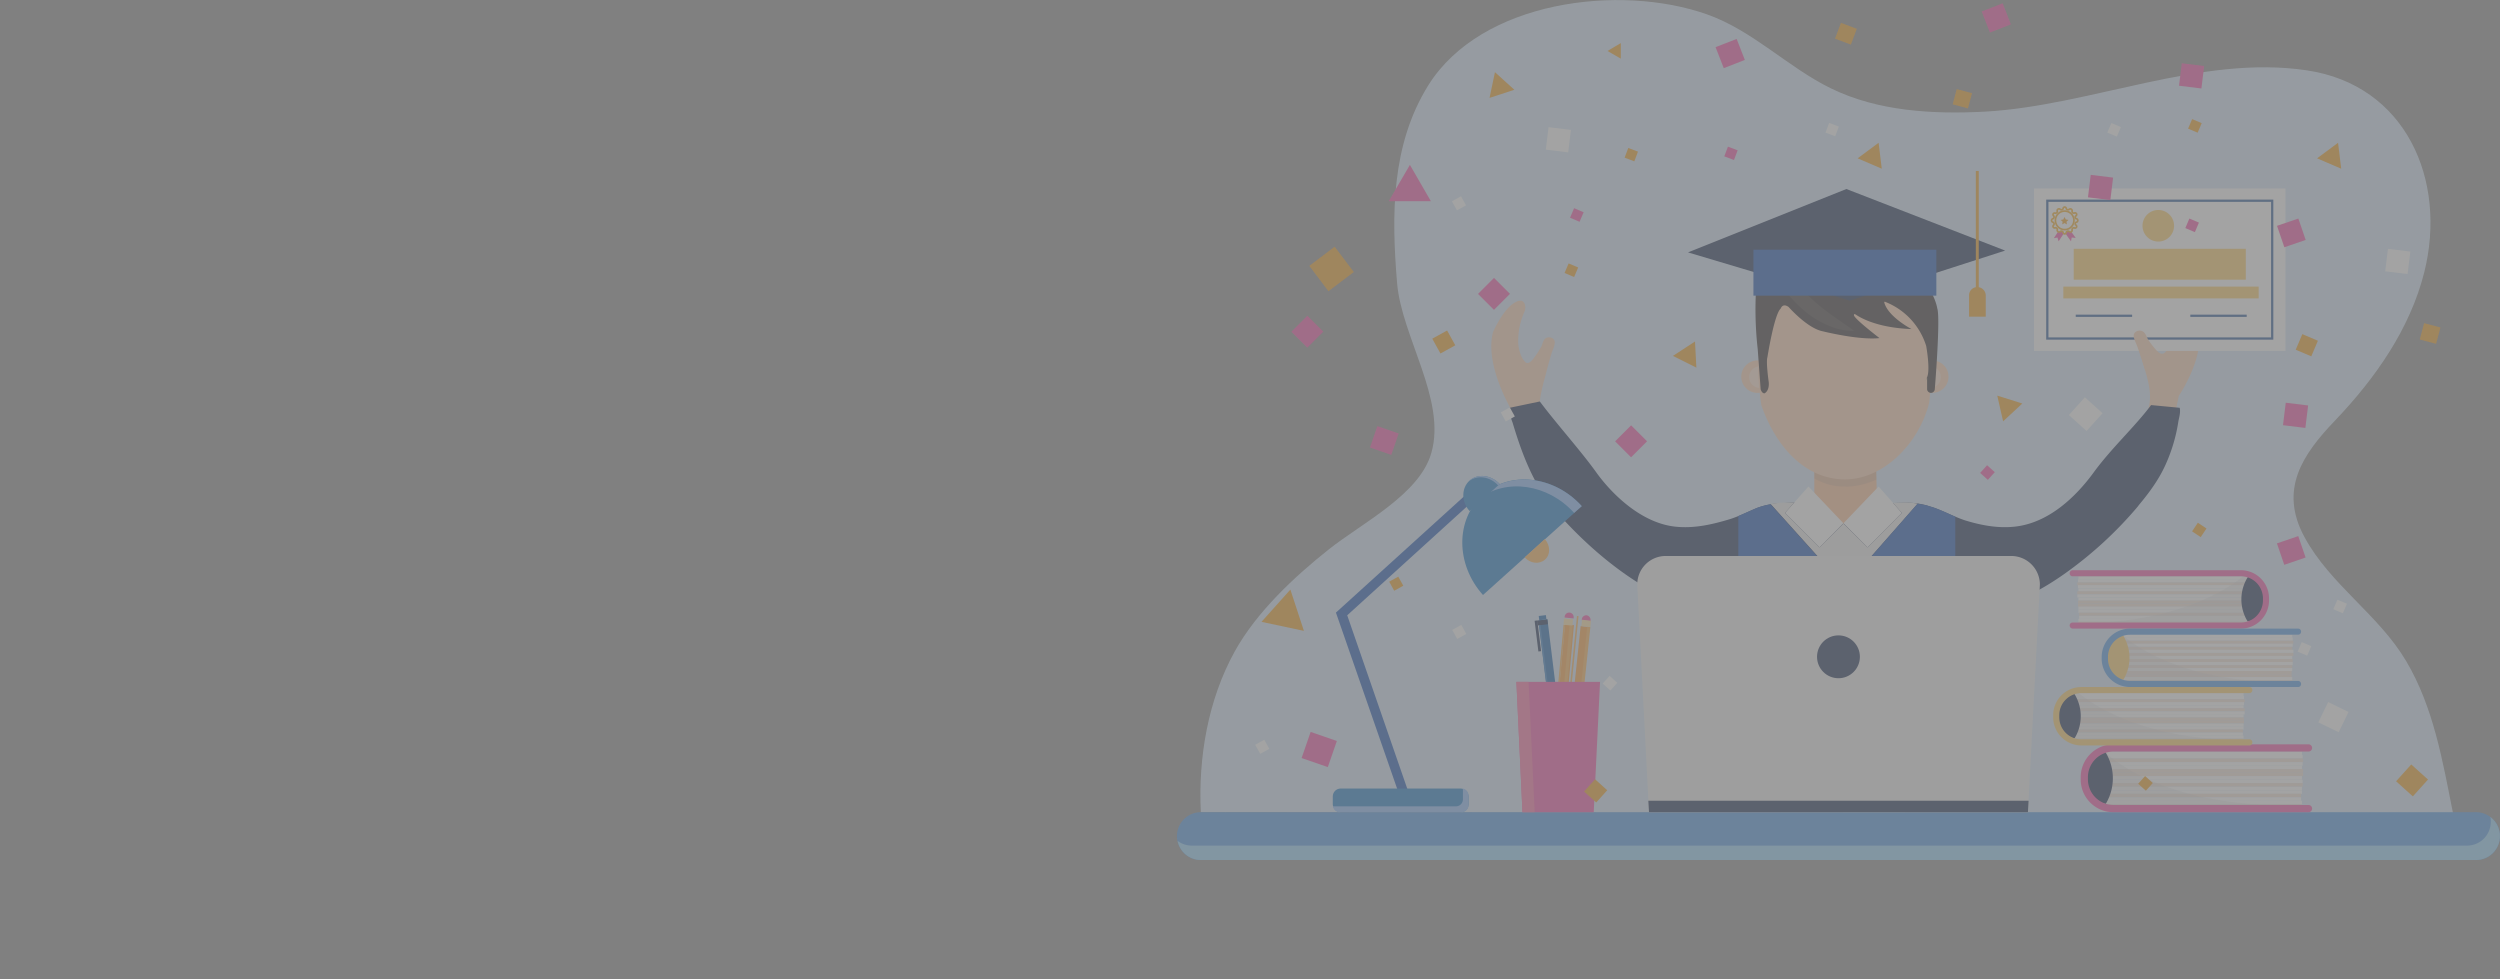 <svg xmlns="http://www.w3.org/2000/svg" viewBox="0 0 1108.4 434.2"><rect x="0" y="0" width="1108.4" height="434.2" fill="#808080" stroke="none"/><title>welcome-bg</title><g id="Layer_1" data-name="Layer 1"><g style="opacity:0.28"><path d="M532.4,359.9l555.2.6c-4.6-23.1-8.6-47-20.8-67.6s-33.7-33.9-45.1-55-.9-36.6,13.8-51.9c17.7-18.6,33-40.4,39.3-65.4,10.3-41-8.2-83.1-52-89.6C975.9,23.9,926.9,46.7,880,49.3c-22.9,1.2-47.3-.1-68.2-10.3-19.2-9.4-34.6-25.6-54.9-32.8C718.3-7.5,656.7,0,633.2,37.7c-16.4,26.4-16.3,57.5-13.8,87.4,1.9,23.9,22,51.9,15.2,75.5-5.2,18.4-30.5,30.9-45.5,42.8s-31.9,27.6-41.6,45.1c-11.9,21.4-16.3,47.2-15.1,71.4" transform="translate(0 0.2)" style="fill:#cfe4f7"/><path d="M963.8,189.4s-.6-1.4,2.2-14.1c0,0,12.4-18.2,8.3-31.1a34.6,34.6,0,0,0-3.2-5.2c-1.9-2.6-4.3-5.6-7.6-6.9a3.6,3.6,0,0,0-2.3-.3,2.4,2.4,0,0,0-1.5,1.6,4.8,4.8,0,0,0,.3,2.9,27,27,0,0,1,2.9,11.7,13.3,13.3,0,0,1-1,4.8,8.2,8.2,0,0,1-2.3,3.5c-1.4,1-2.9-.4-3.7-1.3a35.9,35.9,0,0,1-3.7-5c-.6-.9-.8-2.2-1.7-3a3.2,3.2,0,0,0-4,.3c-1.2,1.3.5,4,1,5.5s1.7,4.9,2.4,7.4c2.4,7.9,5.4,16.2,1.3,24.1C955.7,186.4,959.1,187.6,963.8,189.4Z" transform="translate(0 0.2)" style="fill:#fdcba8"/><polygon points="804.4 204.6 804.4 232.4 832.5 232.4 831.7 204.6 804.4 204.6" style="fill:#ffb988"/><path d="M831.8,207.6l.2,4.8c-8.2,3.7-14.1,3.1-14.1,3.1a25.4,25.4,0,0,1-13.5-3.6v-2.8Z" transform="translate(0 0.2)" style="fill:#787878;opacity:0.2"/><circle cx="779.2" cy="167" r="7.2" style="fill:#ffcdaa"/><circle cx="780.3" cy="167.2" r="4.8" style="fill:#ffdfc9"/><circle cx="856.7" cy="167" r="7.2" style="fill:#ffcdaa"/><circle cx="855.7" cy="167.2" r="4.8" style="fill:#ffdfc9"/><path d="M856,159.4c.9,7.2-.7,19-.7,19-4.3,17.9-20.8,35-39,33.9s-29.8-16.8-35.4-32.8c0,0-2.3-15-1-20.4V130.9H856Z" transform="translate(0 0.2)" style="fill:#ffcdaa"/><path d="M782.3,174.2s2.2-.9,1.9-4.9c0,0-1.3-9-.6-11.1,0,0,3-19.1,5.9-21.6,0,0,.8-2.6,3.5-.7,0,0,8.3,9.5,15.2,10.8,0,0,15.9,4,25.1,3,0,0-10.6-8.1-11.3-10,0,0-.3-1.1.8-.4s8.4,5.8,24.7,6.4c0,0-10.4-5.4-12.1-11.8h0s0-.6.6-.2a30.8,30.8,0,0,1,18,19.5s1.9,10.5.4,13.8,0,.2,0,.2v5.3a1.8,1.8,0,0,0,1.7,1.5,1.8,1.8,0,0,0,1.7-1.5s2.6-31.7,1.1-36c0,0-2.7-19.6-30.8-25.5,0,0-19.3-5-32.4,5.6,0,0-3.8-1.5-3.9-5.2,0,0-.5-.6-.6.4l.7,5.9s.2.4-.7.2-2-2.2-5.9-1.2a9.4,9.4,0,0,0-2.9.9s5.1-.3,6.6,2c0,0,.9.6-.2.7s-8.1-1.3-10.2,7.1a157.7,157.7,0,0,0,.7,27.2l1.3,17.8S781.1,174.2,782.3,174.2Z" transform="translate(0 0.2)" style="fill:#1d1718"/><path d="M789.3,124.9a1.7,1.7,0,0,0,.1.7,4.2,4.2,0,0,0,1.1,1.8,59.3,59.3,0,0,0,11.9,12.1,40.9,40.9,0,0,0,11.4,5.8,27.1,27.1,0,0,0,8.4,1.2c-.3,0-.9-.6-1.2-.8l-1.3-.9-2.6-1.8-4.7-3.3a93.1,93.1,0,0,1-9.2-7.4l-1.3-1.3a70.8,70.8,0,0,1-5.2-5.9c-.7-.9-1.2-1.9-2.3-2.4a4.3,4.3,0,0,0-3.5-.1A2.5,2.5,0,0,0,789.3,124.9Z" transform="translate(0 0.2)" style="fill:#2e2829"/><path d="M674.1,196.2s-1.3-.8-4.1-14.9c0,0-12-20.1-8-34.4a53.3,53.3,0,0,1,3.1-5.8c1.8-2.8,4.2-6.2,7.4-7.6a3.3,3.3,0,0,1,2.2-.3,2.4,2.4,0,0,1,1.4,1.8,4.5,4.5,0,0,1-.3,3.2,31.7,31.7,0,0,0-2.7,12.9,16,16,0,0,0,.9,5.3,10,10,0,0,0,2.3,4c1.3,1.1,2.7-.6,3.5-1.5a47.2,47.2,0,0,0,3.6-5.5c.5-1.1.7-2.5,1.6-3.4a2.8,2.8,0,0,1,3.9.3c1.2,1.5-.5,4.5-1,6.1s-1.6,5.5-2.3,8.3c-2.3,8.7-5.2,17.9-1.2,26.6A97.1,97.1,0,0,1,674.1,196.2Z" transform="translate(0 0.2)" style="fill:#fdcba8"/><path d="M854,223.8l3.3,1c4.7,1.7,9.1,4.1,13.9,5.7,7.1,2.2,14.6,3.6,22,2.8,15.2-1.6,27.3-13.4,35.1-24.1s18.5-20.5,25.4-29.8l12.7,1.2c.5,2.3-.4,4.5-.7,6.7a73,73,0,0,1-5.8,19c-2.9,6.3-7,11.9-11.6,17.4l-.6.8a174.2,174.2,0,0,1-32.8,30c-10.3,7.2-23.7,14.7-37.3,14.9-3.6,0-11-2-12.9,2.1a6.3,6.3,0,0,0-.4,2.7c-.7,26.7,1.2,48.2,1.8,74.9a1.7,1.7,0,0,1,.1.7c-57.7,12.6-96.8-.1-96.8-.1.3-14.5,1.1-23.7,1.5-38.2.1-8,.4-16.4.5-24.6.1-4.9,3.6-16.3-4.4-17.1-2.5-.3-5-.2-7.5-.3-12.4-.7-24.1-5.5-34.1-11.9-13.3-8.5-25.5-19.7-35.5-31.1s-15.3-26-19.3-39.4c0,0-1.8-4.4-1.3-6.5l13.4-2.8c6.9,9.3,18.2,21.9,25,31.4s19.9,22.5,35.1,24.1c8.4.9,16.5-1,24.4-3.4,4-1.3,7.7-3.2,11.5-4.8a35.5,35.5,0,0,1,12.5-2.3c3.8-.2,8-.5,11.6.6,0,0,6.7,8.1,14.5,8.5,4.7.2,9.8-5.7,14.3-8.5,3.9-.4,7.8-.6,11.7-.7A35.1,35.1,0,0,1,854,223.8Z" transform="translate(0 0.2)" style="fill:#00143f"/><polygon points="818.6 83.8 748.4 111.9 820.1 133.3 889 111.1 818.6 83.8" style="fill:#00143f"/><rect x="777.4" y="110.7" width="81.1" height="20.38" style="fill:#0040ad"/><rect x="876" y="75.8" width="1.3" height="51.91" style="fill:#f19608"/><path d="M876.7,127.1a3.6,3.6,0,0,0-3.7,3.7v9.4h7.4v-9.4A3.7,3.7,0,0,0,876.7,127.1Z" transform="translate(0 0.2)" style="fill:#f19608"/><polygon points="801.8 215.7 817.3 232 806.7 242.7 791.4 227.4 801.8 215.7" style="fill:#fff"/><polygon points="832.9 215.7 817.3 232 828 242.7 843.2 227.4 832.9 215.7" style="fill:#fff"/><path d="M850.2,223.1a32.1,32.1,0,0,0-6.9-.5l-4,.2,3.9,4.4L828,242.5l-10.7-10.6-10.6,10.6-15.3-15.3,4.1-4.6h-4.3a59.2,59.2,0,0,0-6.2.6l32.9,36.6Z" transform="translate(0 0.2)" style="fill:#eaeaea"/><path d="M857.4,224.9l-3.4-1.1-3.8-.7L817.9,260,785,223.4a29.5,29.5,0,0,0-6.3,1.7l-8,3.5v43.1a8.1,8.1,0,0,1,1.5,5.3h92c0-.9.1-1.8.1-2.7a6.1,6.1,0,0,1,.4-2.7,4.3,4.3,0,0,1,2.2-2V228.9C863.8,227.5,860.7,226,857.4,224.9Z" transform="translate(0 0.2)" style="fill:#0040ad"/><path d="M762.8,261.3c.1,4-.9,8.6-1,11.3-.2,9.3-.4,18.8-.6,27.9-.4,16.4-1.3,26.8-1.7,43.3a139.1,139.1,0,0,0,17.1,3.7V261.3Z" transform="translate(0 0.2)" style="fill:#001c49"/><path d="M776.6,261.3v86.2a208.9,208.9,0,0,0,25.5,2.5V261.3Z" transform="translate(0 0.2)" style="fill:#00143f"/><path d="M802.1,261.3V350a244,244,0,0,0,25.4-.3V261.3Z" transform="translate(0 0.2)" style="fill:#001c49"/><path d="M827.5,349.7c8-.5,16.5-1.4,25.5-2.8V261.3H827.5Z" transform="translate(0 0.2)" style="fill:#00143f"/><path d="M869.1,343.8V343c-.7-29.2-2.8-52.9-2.2-81.7H853v85.6C858.2,346.1,863.6,345.1,869.1,343.8Z" transform="translate(0 0.2)" style="fill:#001c49"/><path d="M1097.8,359.9H532.4a10.6,10.6,0,1,0,0,21.2h565.4a10.6,10.6,0,1,0,0-21.2Z" transform="translate(0 0.2)" style="fill:#3a8ce3"/><path d="M1104.1,362a7.5,7.5,0,0,1,.2,2.1,10.5,10.5,0,0,1-10.6,10.6H528.4a10.4,10.4,0,0,1-6.3-2.1,10.5,10.5,0,0,0,10.3,8.5h565.4a10.6,10.6,0,0,0,6.3-19.1Z" transform="translate(0 0.2)" style="fill:#88cffa"/><path d="M891.7,246.3H738.5A12.6,12.6,0,0,0,725.9,259l5.2,100.9h168L904.4,259A12.7,12.7,0,0,0,891.7,246.3Z" transform="translate(0 0.2)" style="fill:#eee"/><polygon points="730.8 355 899.4 355 899.1 360.1 731.1 360.1 730.8 355" style="fill:#00143f"/><circle cx="815.1" cy="291.2" r="9.5" style="fill:#00143f"/><rect x="930.7" y="333.2" width="89.9" height="1.56" style="fill:#fff"/><rect x="930.7" y="334.7" width="90.2" height="1.56" style="fill:#fff"/><rect x="930.7" y="336.3" width="90.4" height="1.56" style="fill:#f5e2d5"/><rect x="930.7" y="337.9" width="90.2" height="1.56" style="fill:#fff"/><rect x="930.7" y="339.4" width="89.9" height="1.56" style="fill:#fff"/><rect x="930.7" y="341" width="90.4" height="1.56" style="fill:#f5e2d5"/><rect x="930.7" y="342.5" width="90.4" height="1.56" style="fill:#f5e2d5"/><rect x="930.7" y="344.1" width="89.9" height="1.56" style="fill:#fff"/><rect x="930.7" y="345.7" width="90.2" height="1.56" style="fill:#fff"/><rect x="930.7" y="347.2" width="90.2" height="1.56" style="fill:#f5e2d5"/><rect x="930.7" y="348.8" width="89.9" height="1.56" style="fill:#fff"/><rect x="930.7" y="350.4" width="89.9" height="1.56" style="fill:#fff"/><rect x="930.7" y="351.9" width="89.5" height="1.56" style="fill:#f5e2d5"/><rect x="930.7" y="353.5" width="89.5" height="1.56" style="fill:#fff"/><rect x="930.7" y="355" width="89.9" height="1.56" style="fill:#fff"/><rect x="930.7" y="356.6" width="89.9" height="1.56" style="fill:#f5e2d5"/><path d="M933.6,333.5s21.3,21.7,73,23.2H937.1a10,10,0,0,1-3.5-.5C932,355.6,933.6,333.5,933.6,333.5Z" transform="translate(0 0.2)" style="fill:#ccc;opacity:0.29"/><path d="M933.6,333.5a22,22,0,0,1,0,22.7s-15.4-.8-6.6-20.2C927,336,932,330.4,933.6,333.5Z" transform="translate(0 0.2)" style="fill:#00143f"/><path d="M1023.5,359.9H937.1a14.5,14.5,0,0,1-14.6-14.5v-1a14.6,14.6,0,0,1,14.6-14.6h86.4a1.6,1.6,0,1,1,0,3.2H937.1a11.4,11.4,0,0,0-11.4,11.4v1a11.4,11.4,0,0,0,11.4,11.3h86.4a1.6,1.6,0,0,1,1.6,1.6A1.6,1.6,0,0,1,1023.5,359.9Z" transform="translate(0 0.2)" style="fill:#f63e9d"/><rect x="917.3" y="307.3" width="77.4" height="1.35" style="fill:#fff"/><rect x="917.3" y="308.6" width="77.6" height="1.35" style="fill:#fff"/><rect x="917.3" y="310" width="77.9" height="1.35" style="fill:#f5e2d5"/><rect x="917.3" y="311.3" width="77.6" height="1.35" style="fill:#fff"/><rect x="917.3" y="312.7" width="77.4" height="1.35" style="fill:#fff"/><rect x="917.3" y="314" width="77.9" height="1.35" style="fill:#f5e2d5"/><rect x="917.3" y="315.4" width="77.9" height="1.35" style="fill:#fff"/><rect x="917.3" y="316.7" width="77.4" height="1.35" style="fill:#fff"/><rect x="917.3" y="318.1" width="77.6" height="1.35" style="fill:#f5e2d5"/><rect x="917.3" y="319.4" width="77.6" height="1.35" style="fill:#f5e2d5"/><rect x="917.3" y="320.8" width="77.4" height="1.35" style="fill:#fff"/><rect x="917.3" y="322.1" width="77.4" height="1.35" style="fill:#fff"/><rect x="917.3" y="323.4" width="77.1" height="1.35" style="fill:#f5e2d5"/><rect x="917.3" y="324.8" width="77.1" height="1.35" style="fill:#fff"/><rect x="917.3" y="326.1" width="77.4" height="1.35" style="fill:#fff"/><rect x="917.3" y="327.5" width="77.4" height="1.35" style="fill:#f5e2d5"/><path d="M920,305.6s20.4,20.8,69.9,22.3H923.3a7.9,7.9,0,0,1-3.3-.6C918.5,326.7,920,305.6,920,305.6Z" transform="translate(0 0.2)" style="fill:#ccc;opacity:0.28"/><path d="M919.8,307.6a18.8,18.8,0,0,1,0,19.5s-13.3-.7-5.6-17.4C914.2,309.7,918.4,304.9,919.8,307.6Z" transform="translate(0 0.2)" style="fill:#00143f"/><path d="M997.3,330.3H922.8a12.5,12.5,0,0,1-12.5-12.5v-.9a12.5,12.5,0,0,1,12.5-12.5h74.5a1.3,1.3,0,0,1,1.3,1.4,1.3,1.3,0,0,1-1.3,1.3H922.8a9.8,9.8,0,0,0-9.8,9.8v.9a9.8,9.8,0,0,0,9.8,9.8h74.5a1.3,1.3,0,0,1,1.3,1.3A1.3,1.3,0,0,1,997.3,330.3Z" transform="translate(0 0.2)" style="fill:#ffca57"/><rect x="921.5" y="255.3" width="77.4" height="1.35" transform="translate(1920.4 512.2) rotate(180)" style="fill:#fff"/><rect x="921.3" y="256.7" width="77.6" height="1.35" transform="translate(1920.2 514.9) rotate(180)" style="fill:#fff"/><rect x="921" y="258" width="77.9" height="1.35" transform="translate(1919.9 517.6) rotate(180)" style="fill:#f5e2d5"/><rect x="921.3" y="259.4" width="77.6" height="1.35" transform="translate(1920.2 520.2) rotate(180)" style="fill:#fff"/><rect x="921.5" y="260.7" width="77.4" height="1.35" transform="translate(1920.4 522.9) rotate(180)" style="fill:#fff"/><rect x="921" y="262.1" width="77.9" height="1.35" transform="translate(1919.9 525.6) rotate(180)" style="fill:#f5e2d5"/><rect x="921" y="263.4" width="77.9" height="1.35" transform="translate(1919.9 528.3) rotate(180)" style="fill:#fff"/><rect x="921.5" y="264.7" width="77.4" height="1.35" transform="translate(1920.4 531) rotate(180)" style="fill:#fff"/><rect x="921.3" y="266.1" width="77.6" height="1.35" transform="translate(1920.2 533.7) rotate(180)" style="fill:#f5e2d5"/><rect x="921.3" y="267.4" width="77.6" height="1.35" transform="translate(1920.2 536.4) rotate(180)" style="fill:#f5e2d5"/><rect x="921.5" y="268.8" width="77.4" height="1.35" transform="translate(1920.4 539.1) rotate(180)" style="fill:#fff"/><rect x="921.5" y="270.1" width="77.4" height="1.35" transform="translate(1920.4 541.8) rotate(180)" style="fill:#fff"/><rect x="921.8" y="271.5" width="77.1" height="1.35" transform="translate(1920.7 544.5) rotate(180)" style="fill:#f5e2d5"/><rect x="921.8" y="272.8" width="77.1" height="1.35" transform="translate(1920.7 547.2) rotate(180)" style="fill:#fff"/><rect x="921.5" y="274.2" width="77.4" height="1.35" transform="translate(1920.4 549.9) rotate(180)" style="fill:#fff"/><rect x="921.5" y="275.5" width="77.4" height="1.35" transform="translate(1920.4 552.5) rotate(180)" style="fill:#f5e2d5"/><path d="M996.2,253.8s-20.4,20.8-69.9,22.3h66.6a7.9,7.9,0,0,0,3.3-.6C997.8,274.9,996.2,253.8,996.2,253.8Z" transform="translate(0 0.2)" style="fill:#ccc;opacity:0.28"/><path d="M996.5,255.8a18.6,18.6,0,0,0,0,19.5s13.2-.7,5.6-17.4C1002.1,257.9,997.8,253.1,996.5,255.8Z" transform="translate(0 0.2)" style="fill:#00143f"/><path d="M919,278.5h74.5A12.5,12.5,0,0,0,1006,266v-.9a12.5,12.5,0,0,0-12.5-12.5H919a1.4,1.4,0,0,0-1.4,1.4,1.3,1.3,0,0,0,1.4,1.3h74.5a9.8,9.8,0,0,1,9.8,9.8v.9a9.8,9.8,0,0,1-9.8,9.8H919a1.3,1.3,0,0,0-1.4,1.3A1.4,1.4,0,0,0,919,278.5Z" transform="translate(0 0.2)" style="fill:#f63e9d"/><rect x="938.9" y="281.4" width="77.4" height="1.35" style="fill:#fff"/><rect x="938.9" y="282.7" width="77.6" height="1.35" style="fill:#fff"/><rect x="938.9" y="284.1" width="77.9" height="1.35" style="fill:#f5e2d5"/><rect x="938.9" y="285.4" width="77.6" height="1.35" style="fill:#fff"/><rect x="938.9" y="286.8" width="77.4" height="1.35" style="fill:#f5e2d5"/><rect x="938.9" y="288.1" width="77.9" height="1.35" style="fill:#fff"/><rect x="938.9" y="289.5" width="77.9" height="1.35" style="fill:#f5e2d5"/><rect x="938.9" y="290.8" width="77.4" height="1.35" style="fill:#fff"/><rect x="938.9" y="292.2" width="77.6" height="1.35" style="fill:#f5e2d5"/><rect x="938.9" y="293.5" width="77.6" height="1.35" style="fill:#fff"/><rect x="938.9" y="294.9" width="77.4" height="1.35" style="fill:#f5e2d5"/><rect x="938.9" y="296.2" width="77.4" height="1.35" style="fill:#fff"/><rect x="938.9" y="297.5" width="77.1" height="1.35" style="fill:#f5e2d5"/><rect x="938.9" y="298.9" width="77.1" height="1.35" style="fill:#f5e2d5"/><rect x="938.9" y="300.2" width="77.4" height="1.35" style="fill:#fff"/><rect x="938.9" y="301.6" width="77.4" height="1.35" style="fill:#f5e2d5"/><path d="M940.6,280.9s19.4,19.8,66.7,21.2H943.8a8.3,8.3,0,0,1-3.2-.5C939.1,301,940.6,280.9,940.6,280.9Z" transform="translate(0 0.2)" style="fill:#ccc;opacity:0.28"/><path d="M941.4,281.7a18.8,18.8,0,0,1,0,19.5s-13.3-.7-5.7-17.4C935.7,283.8,940,279,941.4,281.7Z" transform="translate(0 0.2)" style="fill:#ffca57"/><path d="M1018.9,304.4H944.4a12.6,12.6,0,0,1-12.6-12.5V291a12.6,12.6,0,0,1,12.6-12.5h74.5a1.3,1.3,0,0,1,1.3,1.4,1.3,1.3,0,0,1-1.3,1.3H944.4a9.8,9.8,0,0,0-9.8,9.8v.9a9.8,9.8,0,0,0,9.8,9.8h74.5a1.3,1.3,0,0,1,1.3,1.3A1.3,1.3,0,0,1,1018.9,304.4Z" transform="translate(0 0.2)" style="fill:#3a8ce3"/><polygon points="620 351.3 592.3 271.6 649.4 219.8 652.2 222.9 597.3 272.8 624 349.9 620 351.3" style="fill:#0040ad"/><path d="M701.3,224.2c-12.3-13.6-32-15.8-44-4.9s-12,30.7.2,44.3l43.8-39.4" transform="translate(0 0.2)" style="fill:#006bc2"/><path d="M697.9,227.2l3.4-3c-12.3-13.6-32-15.7-44-4.9l-1.7,1.7C667.8,211.7,686.2,214.3,697.9,227.2Z" transform="translate(0 0.2)" style="fill:#7cb4fd"/><path d="M664.9,214.4c-3.8-4.1-9.8-4.8-13.4-1.5s-3.7,9.4.1,13.5l13.3-12" transform="translate(0 0.2)" style="fill:#006bc2"/><path d="M664.2,215l.7-.6c-3.8-4.1-9.8-4.8-13.4-1.5l-.4.4C654.8,210.2,660.6,211,664.2,215Z" transform="translate(0 0.2)" style="fill:#7cb4fd"/><path d="M676,246.9c2.5,2.8,6.5,3.2,9,1s2.4-6.3-.1-9.1l-8.9,8.1" transform="translate(0 0.2)" style="fill:#ffab41"/><rect x="590.9" y="349.6" width="60.2" height="10.49" rx="3.5" style="fill:#006bc2"/><path d="M648.5,349.4c0,.2.1.4.1.6v4.2a3.1,3.1,0,0,1-3.1,3.1H591a3,3,0,0,0,3,2.6h54a3.1,3.1,0,0,0,3.1-3.1v-4.3A3.1,3.1,0,0,0,648.5,349.4Z" transform="translate(0 0.2)" style="fill:#7cb4fd"/><rect x="684.7" y="274.1" width="4" height="41.24" transform="translate(-30.9 86.4) rotate(-7)" style="fill:#0053a7"/><polygon points="691.2 315.2 687.2 315.6 689.7 319.5 691.2 315.2" style="fill:#30304f"/><rect x="681.7" y="274.3" width="4.6" height="2.16" transform="translate(-28.6 86) rotate(-7)" style="fill:#00143f"/><rect x="681.3" y="274.6" width="1.2" height="13.72" transform="translate(-29.3 85.7) rotate(-7)" style="fill:#00143f"/><rect x="684.8" y="276.5" width="0.7" height="39.09" transform="translate(-31.1 86.2) rotate(-7)" style="fill:#1d70bf"/><rect x="682.4" y="272.4" width="3.2" height="1.91" transform="translate(-28.3 85.9) rotate(-7)" style="fill:#0053a7"/><polygon points="690.3 314.8 686.3 314.2 687.7 318.6 690.3 314.8" style="fill:#30304f"/><rect x="674.1" y="294" width="39.1" height="4.01" transform="translate(336.4 960.4) rotate(-84.8)" style="fill:#ff9729"/><rect x="694.3" y="276.6" width="1.4" height="39.09" transform="translate(29.5 -61.2) rotate(5.2)" style="fill:#ffab41"/><rect x="691.7" y="276.4" width="0.7" height="39.09" transform="translate(29.4 -60.9) rotate(5.2)" style="fill:#ffab41"/><path d="M695.9,271.4h0a2,2,0,0,0-2.2,1.8v.4l4,.4v-.4A2,2,0,0,0,695.9,271.4Z" transform="translate(0 0.2)" style="fill:#f63e9d"/><rect x="693.5" y="273.8" width="4" height="2.79" transform="translate(27.6 -61.3) rotate(5.2)" style="fill:#ffdd9c"/><rect x="681.4" y="295.2" width="39.1" height="4.01" transform="translate(331.9 963.3) rotate(-84)" style="fill:#ff9729"/><rect x="701.6" y="277.8" width="1.4" height="39.09" transform="translate(35 -71.8) rotate(6)" style="fill:#ffab41"/><rect x="698.9" y="277.5" width="0.7" height="39.09" transform="matrix(0.99, 0.1, -0.1, 0.99, 35.01, -71.52)" style="fill:#ffab41"/><path d="M703.5,272.6h0a2,2,0,0,0-2.2,1.8v.4l3.9.4v-.4A2.1,2.1,0,0,0,703.5,272.6Z" transform="translate(0 0.2)" style="fill:#f63e9d"/><rect x="701.1" y="275" width="4" height="2.79" transform="translate(32.9 -72) rotate(6)" style="fill:#ffdd9c"/><polygon points="706.6 360.1 675 360.1 672.3 302.3 709.4 302.3 706.6 360.1" style="fill:#f63e9d"/><polygon points="672.3 302.3 675 360.1 680.4 360.1 677.7 302.3 672.3 302.3" style="fill:#ff629b"/><rect x="901.8" y="83.4" width="111.5" height="72.04" transform="translate(1915.1 239) rotate(180)" style="fill:#fff"/><rect x="907.7" y="88.9" width="99.7" height="61.1" transform="translate(1915.1 239) rotate(180)" style="fill:none;stroke:#10458c;stroke-miterlimit:10"/><rect x="914.8" y="126.8" width="86.6" height="5.23" transform="translate(1916.2 259.1) rotate(180)" style="fill:#ffca57"/><rect x="919.4" y="110.1" width="76.3" height="13.7" transform="translate(1915.1 234.1) rotate(180)" style="fill:#ffca57"/><path d="M949.9,99.8a7,7,0,1,0,7-6.9A7,7,0,0,0,949.9,99.8Z" transform="translate(0 0.2)" style="fill:#ffca57"/><line x1="996.1" y1="140" x2="971.1" y2="140" style="fill:none;stroke:#10458c;stroke-miterlimit:10"/><line x1="945.3" y1="140" x2="920.3" y2="140" style="fill:none;stroke:#10458c;stroke-miterlimit:10"/><polygon points="918.3 98.5 912.7 107 912.2 105.3 910.6 105.6 916.1 97.1 918.3 98.5" style="fill:#f63e9d"/><polygon points="914.3 97.2 920.3 105.5 918.5 105.3 918.2 107 912.3 98.7 914.3 97.2" style="fill:#f63e9d"/><path d="M914.7,92.3h0a.8.8,0,0,1-1.3.3h0c-.5-.5-1.5,0-1.3.7h0a.8.8,0,0,1-.9,1h0a.7.7,0,0,0-.7,1.2h0a.8.8,0,0,1-.4,1.3h0a.8.8,0,0,0,0,1.5h0a.8.8,0,0,1,.4,1.3h0a.7.7,0,0,0,.7,1.2h0a.8.8,0,0,1,.9,1h0a.8.8,0,0,0,1.3.7h0a.8.8,0,0,1,1.3.3h0a.7.7,0,0,0,1.4,0h0a.8.8,0,0,1,1.3-.3h0a.8.8,0,0,0,1.3-.7h0a.8.8,0,0,1,.9-1h0a.7.7,0,0,0,.8-1.2h0a.7.7,0,0,1,.3-1.3h0a.8.8,0,0,0,0-1.5h0a.7.7,0,0,1-.3-1.3h0a.7.7,0,0,0-.8-1.2h0a.8.8,0,0,1-.9-1h0a.8.8,0,0,0-1.3-.7h0a.8.8,0,0,1-1.3-.3h0A.7.7,0,0,0,914.7,92.3Z" transform="translate(0 0.2)" style="fill:#fff;stroke:#f5a30c;stroke-miterlimit:10;stroke-width:0.75px"/><path d="M911.3,97.6a4.1,4.1,0,1,0,4.1-4.2A4.1,4.1,0,0,0,911.3,97.6Z" transform="translate(0 0.2)" style="fill:#fff;stroke:#f5a30c;stroke-miterlimit:10;stroke-width:0.75px"/><polygon points="915.3 96.2 914.8 97.3 913.6 97.5 914.5 98.3 914.3 99.5 915.3 98.9 916.4 99.5 916.2 98.3 917.1 97.5 915.9 97.3 915.3 96.2" style="fill:#f19608"/><path d="M951,163.6c-.2-.5-.3-1-.5-1.5-.8-2.8-1.8-5.6-2.8-8.4s-2.4-4.7-1.3-6.3a2.9,2.9,0,0,1,4-.4c1,.9,1.4,2.3,2,3.4a42.5,42.5,0,0,0,4.2,5.3c.6.6.9,1.6,1.8,1.8A31.3,31.3,0,0,0,951,163.6Z" transform="translate(0 0.2)" style="fill:#fdcba8"/><rect x="657.4" y="125.1" width="10" height="10.04" transform="translate(286 -430.1) rotate(45)" style="fill:#f63e9d"/><rect x="718.1" y="190.5" width="10" height="10.04" transform="translate(350.1 -453.9) rotate(45)" style="fill:#f63e9d"/><rect x="574.6" y="141.8" width="10" height="10.04" transform="translate(273.6 -366.6) rotate(45)" style="fill:#f63e9d"/><rect x="608.5" y="190.5" width="10" height="10.04" transform="translate(98 -190.2) rotate(19.1)" style="fill:#f63e9d"/><rect x="578.4" y="326.3" width="12.3" height="12.26" transform="translate(141.3 -173.1) rotate(19.1)" style="fill:#f63e9d"/><rect x="636" y="147.7" width="7.5" height="7.51" transform="translate(816.7 784.9) rotate(-118.9)" style="fill:#f19608"/><rect x="583.3" y="112" width="14.1" height="14.08" transform="translate(47.7 380.4) rotate(-37.1)" style="fill:#f19608"/><rect x="665.9" y="181.4" width="4.6" height="4.6" transform="translate(830.6 857.5) rotate(-118.9)" style="fill:#fff"/><rect x="644.4" y="87.7" width="4.6" height="4.6" transform="translate(880.6 699.8) rotate(-118.9)" style="fill:#fff"/><rect x="616.5" y="256.3" width="4.6" height="4.6" transform="translate(691.7 925.5) rotate(-118.9)" style="fill:#f19608"/><rect x="644.4" y="277.8" width="4.6" height="4.6" transform="translate(714.3 981.7) rotate(-118.9)" style="fill:#fff"/><rect x="557.1" y="328.7" width="4.6" height="4.6" transform="translate(540.2 980.8) rotate(-118.9)" style="fill:#fff"/><rect x="1012.6" y="179.4" width="10" height="10.04" transform="translate(2005.3 491.2) rotate(-173)" style="fill:#f63e9d"/><rect x="926.2" y="78.3" width="10" height="10.04" transform="translate(1845.4 279.3) rotate(-173)" style="fill:#f63e9d"/><rect x="966.5" y="28.8" width="10" height="10.04" transform="translate(1931.8 185.6) rotate(-173)" style="fill:#f63e9d"/><rect x="1057.9" y="111.1" width="10" height="10.04" transform="translate(2103.9 360.7) rotate(-173)" style="fill:#fff"/><rect x="880.3" y="3.5" width="10" height="10.04" transform="translate(1713 -305.7) rotate(158.7)" style="fill:#f63e9d"/><rect x="685.7" y="57.1" width="10" height="10.04" transform="translate(1368.9 207.8) rotate(-173)" style="fill:#fff"/><rect x="1010.8" y="97.7" width="10" height="10.04" transform="translate(2010.2 -128.6) rotate(161.1)" style="fill:#f63e9d"/><rect x="1010.8" y="238.6" width="10" height="10.04" transform="translate(2055.8 145.5) rotate(161.1)" style="fill:#f63e9d"/><rect x="1018.5" y="149.9" width="7.5" height="7.51" transform="translate(141.8 -387.8) rotate(23)" style="fill:#f19608"/><rect x="1074.3" y="144.2" width="7.5" height="7.51" transform="translate(1497.6 -855.9) rotate(104.9)" style="fill:#f19608"/><rect x="977.8" y="143.5" width="4.6" height="4.6" transform="matrix(0.92, 0.39, -0.39, 0.92, 135.32, -371.89)" style="fill:#fff"/><rect x="1020" y="284.5" width="4.6" height="4.6" transform="translate(193.9 -377.2) rotate(23.1)" style="fill:#fff"/><rect x="1035.8" y="265.7" width="4.6" height="4.6" transform="translate(187.8 -384.9) rotate(23.1)" style="fill:#fff"/><rect x="970.5" y="54.1" width="4.6" height="4.6" transform="translate(99.7 -376.2) rotate(23)" style="fill:#f19608"/><rect x="694" y="117.9" width="4.6" height="4.6" transform="translate(102.7 -262.9) rotate(23)" style="fill:#f19608"/><rect x="697.1" y="92.3" width="4.6" height="4.6" transform="translate(92.9 -266.1) rotate(23.1)" style="fill:#f63e9d"/><rect x="867" y="40.2" width="7" height="7.03" transform="translate(1136.1 -786.2) rotate(104.9)" style="fill:#f19608"/><rect x="935.4" y="54.3" width="4.6" height="4.6" transform="translate(97 -362.4) rotate(23.1)" style="fill:#fff"/><rect x="969.2" y="98.2" width="4.6" height="4.6" transform="translate(116.9 -372.2) rotate(23)" style="fill:#f63e9d"/><rect x="762.6" y="18.3" width="10" height="10.04" transform="translate(510 -699.9) rotate(68.7)" style="fill:#f63e9d"/><rect x="814.5" y="11" width="7.5" height="7.51" transform="translate(516.7 775.7) rotate(-69.4)" style="fill:#f19608"/><rect x="809.9" y="54.9" width="4.6" height="4.6" transform="translate(473 797.6) rotate(-69.4)" style="fill:#fff"/><rect x="720.8" y="66" width="4.6" height="4.6" transform="translate(404.9 721.4) rotate(-69.4)" style="fill:#f19608"/><rect x="765" y="65.4" width="4.6" height="4.6" transform="translate(434.1 762.4) rotate(-69.4)" style="fill:#f63e9d"/><rect x="1064.2" y="340.9" width="10" height="10.04" transform="translate(506.3 -626.5) rotate(42)" style="fill:#f19608"/><rect x="1030" y="313.2" width="10" height="10.04" transform="translate(296.2 1110) rotate(-64.1)" style="fill:#fff"/><rect x="703.7" y="346.7" width="7.3" height="7.26" transform="translate(1441.1 59.4) rotate(132)" style="fill:#f19608"/><rect x="711.3" y="300.2" width="4.6" height="4.6" transform="translate(1416.1 -25) rotate(132)" style="fill:#fff"/><rect x="878.8" y="206.9" width="4.6" height="4.6" transform="translate(1626.2 -305.3) rotate(132)" style="fill:#f63e9d"/><rect x="919.4" y="177.9" width="10.6" height="10.56" transform="translate(1679.6 -381) rotate(132)" style="fill:#fff"/><rect x="973.2" y="232.1" width="4.6" height="4.6" transform="translate(1655.3 972.4) rotate(-146.2)" style="fill:#f19608"/><rect x="948.8" y="344.7" width="4.6" height="4.6" transform="translate(1845.5 -127.3) rotate(132)" style="fill:#f19608"/><polygon points="625.1 73.1 615.7 89.2 634.4 89.2 625.1 73.1" style="fill:#f63e9d"/><polygon points="751.5 151.4 741.7 157.8 752.1 163 751.5 151.4" style="fill:#f19608"/><polygon points="885.5 175.4 888.1 186.8 896.6 178.9 885.5 175.4" style="fill:#f19608"/><polygon points="1036.6 63.3 1027.3 70.2 1038 74.8 1036.6 63.3" style="fill:#f19608"/><polygon points="832.9 63.3 823.6 70.2 834.3 74.8 832.9 63.3" style="fill:#f19608"/><polygon points="662.8 32 660.4 43.4 671.4 39.8 662.8 32" style="fill:#f19608"/><polygon points="559.3 275.7 578.1 279.7 572.1 261.4 559.3 275.7" style="fill:#f19608"/><polygon points="718.6 19.1 712.7 22.6 718.6 26 718.6 19.1" style="fill:#f19608"/></g><rect y="0.2" width="1104" height="434" style="fill:none"/></g></svg>